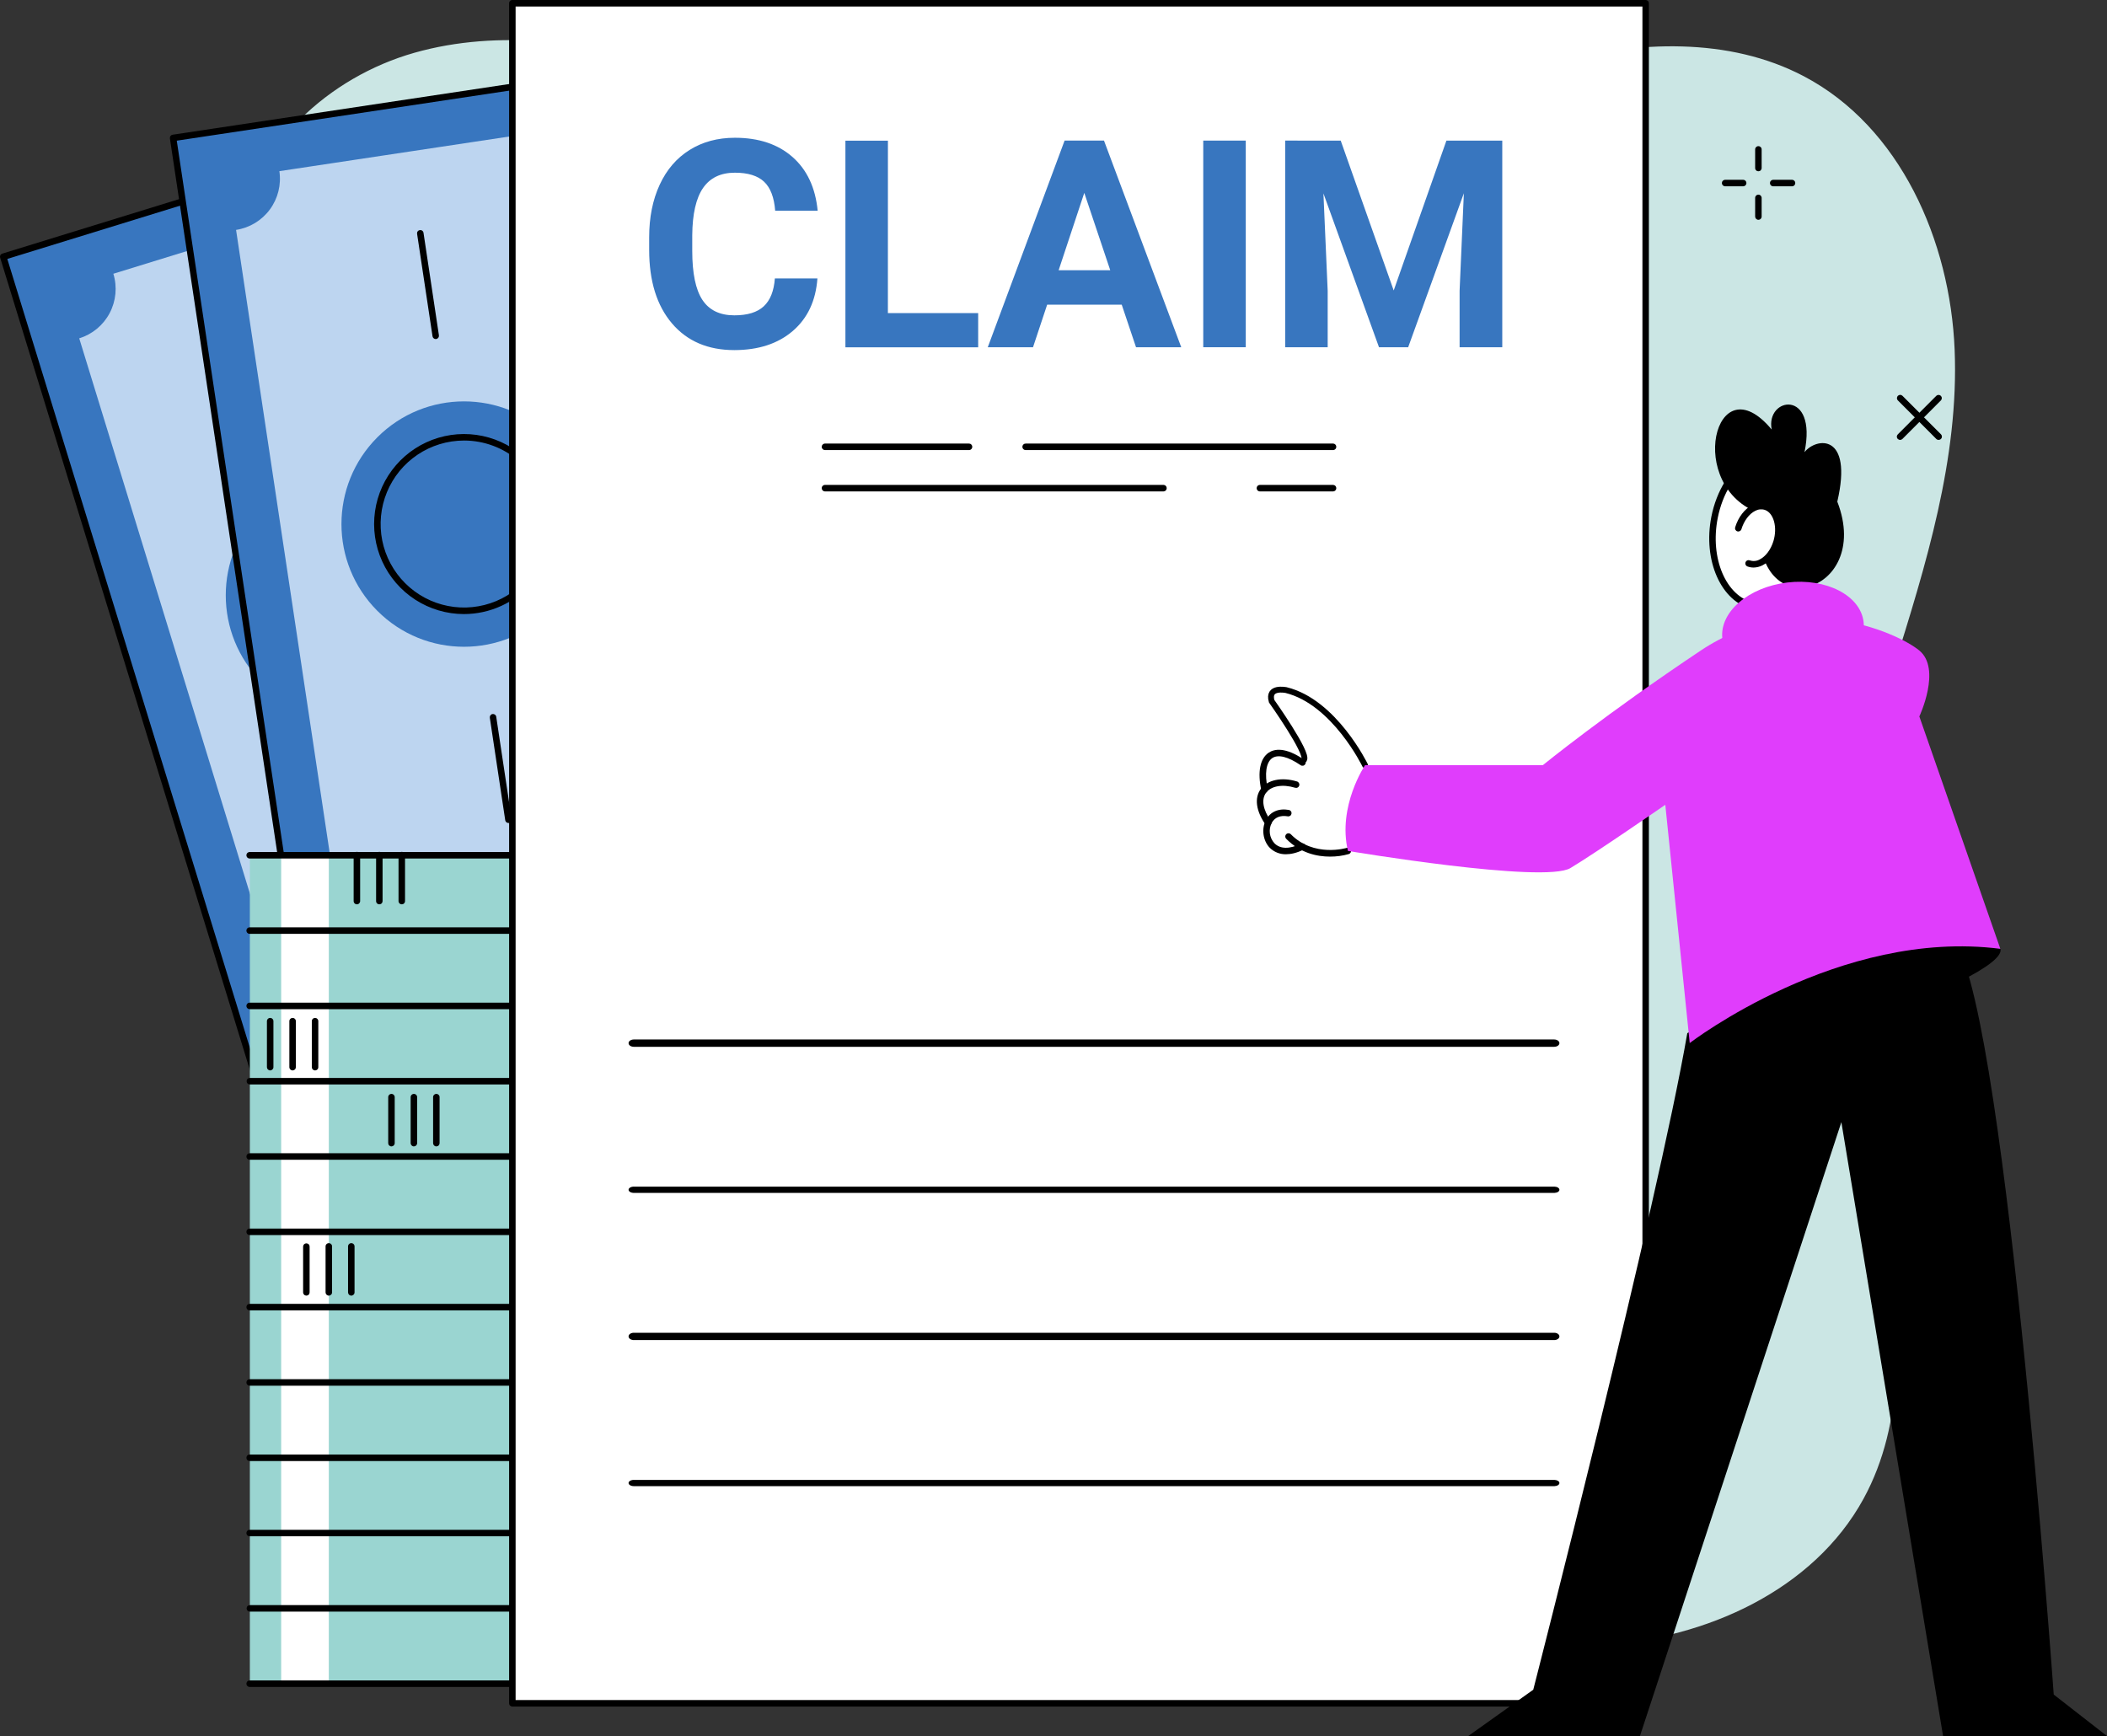<svg width="108" height="89" viewBox="0 0 108 89" fill="none" xmlns="http://www.w3.org/2000/svg">
<rect x="0" y="0" width="108" height="89" fill="#333333" stroke="none"/>
<g clip-path="url(#clip0_2055_964)">
<path d="M14.072 21.841C14.713 23.69 15.389 25.505 15.846 27.244C16.41 29.396 17.281 31.235 17.609 33.461C18.412 38.879 18.555 44.375 18.036 49.828C17.515 55.285 16.331 60.719 16.701 66.186C17.07 71.653 19.337 77.383 24.061 80.15C27.961 82.434 32.816 82.317 37.258 81.483C41.7 80.65 46.046 79.17 50.562 78.946C55.911 78.682 61.17 80.194 66.317 81.678C71.463 83.162 76.736 84.646 82.079 84.325C87.422 84.003 92.953 81.529 95.522 76.827C97.656 72.921 97.451 68.153 96.581 63.785C95.712 59.418 94.235 55.144 93.998 50.697C93.702 45.115 95.374 39.638 97.044 34.304C98.714 28.971 100.419 23.509 100.19 17.924C99.961 12.34 97.404 6.507 92.46 3.908C88.609 1.884 83.942 2.104 79.728 3.18C75.513 4.256 71.535 6.119 67.346 7.287C60.917 9.069 54.141 9.184 47.655 7.62C43.238 6.55 39.043 4.715 34.68 3.441C30.316 2.167 25.619 1.465 21.245 2.704C16.872 3.943 12.927 7.497 12.337 12.01C11.915 15.242 12.944 18.594 14.072 21.841Z" fill="#CBE6E4"/>
<path d="M22.732 6.207L0.168 13.162L12.976 54.824L35.539 47.869L22.732 6.207Z" fill="#3876BF"/>
<path d="M12.976 54.991C12.94 54.991 12.905 54.98 12.877 54.959C12.848 54.938 12.826 54.907 12.816 54.873L0.008 13.212C0.001 13.191 -0.001 13.168 0.001 13.146C0.002 13.124 0.009 13.103 0.019 13.083C0.029 13.064 0.043 13.046 0.06 13.032C0.077 13.018 0.097 13.008 0.118 13.001L22.681 6.046C22.702 6.04 22.724 6.038 22.746 6.04C22.768 6.042 22.789 6.048 22.808 6.059C22.827 6.069 22.845 6.083 22.858 6.099C22.872 6.116 22.883 6.136 22.889 6.157L35.699 47.82C35.712 47.862 35.707 47.908 35.687 47.947C35.666 47.986 35.631 48.015 35.589 48.028L13.025 54.983C13.009 54.989 12.993 54.991 12.976 54.991ZM0.375 13.273L13.086 54.616L35.332 47.759L22.62 6.415L0.375 13.273Z" fill="black"/>
<path d="M29.898 46.998L17.151 50.927C17.049 50.595 16.883 50.286 16.661 50.018C16.44 49.75 16.168 49.528 15.861 49.365C15.554 49.203 15.218 49.102 14.872 49.07C14.526 49.037 14.177 49.073 13.845 49.176L4.061 17.344C4.731 17.137 5.292 16.672 5.62 16.051C5.948 15.43 6.017 14.704 5.81 14.033L18.556 10.104C18.763 10.775 19.227 11.337 19.847 11.665C20.467 11.994 21.192 12.062 21.863 11.856L31.649 43.689C30.979 43.895 30.418 44.359 30.089 44.98C29.761 45.601 29.692 46.327 29.898 46.998Z" fill="#BDD5F0"/>
<path d="M22.295 34.963C24.748 32.507 24.748 28.524 22.295 26.068C19.842 23.612 15.865 23.612 13.412 26.068C10.959 28.524 10.959 32.507 13.412 34.963C15.865 37.419 19.842 37.419 22.295 34.963Z" fill="#3876BF"/>
<path d="M17.847 35.13C16.994 35.129 16.159 34.891 15.433 34.443C14.707 33.995 14.12 33.353 13.736 32.591C13.353 31.828 13.188 30.974 13.261 30.123C13.333 29.272 13.64 28.458 14.147 27.772C14.654 27.085 15.341 26.553 16.132 26.234C16.924 25.915 17.787 25.823 18.628 25.966C19.469 26.11 20.253 26.484 20.894 27.047C21.535 27.611 22.007 28.341 22.258 29.157C22.469 29.848 22.515 30.578 22.394 31.29C22.272 32.002 21.985 32.676 21.556 33.257C21.127 33.837 20.568 34.309 19.924 34.635C19.28 34.96 18.569 35.13 17.847 35.13ZM17.858 26.232C17.43 26.232 17.004 26.297 16.595 26.423C15.787 26.672 15.071 27.155 14.538 27.812C14.004 28.469 13.677 29.269 13.597 30.112C13.518 30.954 13.69 31.802 14.091 32.547C14.493 33.292 15.106 33.901 15.853 34.297C16.601 34.693 17.448 34.858 18.289 34.771C19.13 34.685 19.927 34.351 20.578 33.811C21.229 33.272 21.706 32.551 21.948 31.74C22.19 30.929 22.187 30.064 21.938 29.255C21.669 28.381 21.128 27.616 20.394 27.072C19.66 26.529 18.771 26.234 17.858 26.232Z" fill="black"/>
<path d="M14.985 21.356C14.949 21.356 14.914 21.345 14.885 21.323C14.857 21.302 14.835 21.272 14.825 21.238L13.265 16.158C13.259 16.137 13.257 16.115 13.259 16.093C13.261 16.071 13.267 16.05 13.277 16.03C13.288 16.011 13.302 15.994 13.319 15.98C13.336 15.966 13.355 15.955 13.377 15.949C13.398 15.942 13.42 15.94 13.442 15.942C13.463 15.944 13.485 15.951 13.504 15.961C13.524 15.972 13.541 15.986 13.555 16.003C13.569 16.02 13.579 16.039 13.586 16.06L15.147 21.138C15.153 21.159 15.156 21.181 15.154 21.203C15.152 21.225 15.146 21.246 15.135 21.265C15.125 21.285 15.111 21.302 15.094 21.316C15.077 21.33 15.058 21.34 15.037 21.347C15.02 21.352 15.003 21.355 14.985 21.356Z" fill="black"/>
<path d="M22.358 45.333C22.323 45.333 22.288 45.322 22.259 45.3C22.23 45.279 22.209 45.249 22.198 45.215L20.636 40.137C20.623 40.094 20.628 40.048 20.648 40.009C20.669 39.97 20.705 39.94 20.747 39.927C20.79 39.914 20.836 39.919 20.875 39.94C20.914 39.96 20.944 39.996 20.957 40.039L22.518 45.117C22.525 45.138 22.527 45.16 22.525 45.182C22.523 45.203 22.517 45.224 22.506 45.244C22.496 45.263 22.482 45.28 22.465 45.294C22.448 45.308 22.429 45.319 22.408 45.325C22.392 45.33 22.375 45.333 22.358 45.333Z" fill="black"/>
<path d="M32.218 3.55L8.873 7.068L15.353 50.174L38.698 46.656L32.218 3.55Z" fill="#3876BF"/>
<path d="M15.349 50.345C15.309 50.345 15.271 50.331 15.24 50.304C15.21 50.278 15.191 50.242 15.185 50.203L8.709 7.096C8.706 7.074 8.707 7.052 8.712 7.031C8.717 7.01 8.726 6.99 8.739 6.972C8.752 6.955 8.769 6.94 8.787 6.928C8.806 6.917 8.827 6.909 8.848 6.906L32.192 3.389C32.236 3.382 32.28 3.393 32.316 3.419C32.351 3.446 32.375 3.485 32.381 3.529L38.859 46.635C38.866 46.678 38.855 46.723 38.828 46.758C38.803 46.794 38.764 46.817 38.721 46.824L15.374 50.342C15.366 50.343 15.357 50.344 15.349 50.345ZM9.061 7.211L15.489 49.988L38.505 46.52L32.077 3.746L9.061 7.211Z" fill="black"/>
<path d="M33.246 44.958L20.058 46.945C19.954 46.25 19.578 45.626 19.014 45.208C18.449 44.791 17.743 44.615 17.049 44.72L12.1 11.785C12.792 11.68 13.415 11.303 13.832 10.739C14.248 10.175 14.424 9.468 14.32 8.774L27.508 6.787C27.56 7.131 27.678 7.461 27.858 7.759C28.037 8.057 28.273 8.317 28.552 8.523C28.832 8.73 29.149 8.879 29.486 8.963C29.823 9.047 30.174 9.063 30.517 9.012L35.468 41.944C35.125 41.996 34.795 42.115 34.497 42.295C34.2 42.474 33.94 42.711 33.734 42.99C33.528 43.27 33.378 43.588 33.295 43.925C33.211 44.263 33.195 44.614 33.246 44.958Z" fill="#BDD5F0"/>
<path d="M28.225 31.313C30.678 28.856 30.678 24.874 28.225 22.418C25.772 19.962 21.795 19.962 19.342 22.418C16.889 24.874 16.889 28.856 19.342 31.313C21.795 33.769 25.772 33.769 28.225 31.313Z" fill="#3876BF"/>
<path d="M23.775 31.479C22.893 31.477 22.03 31.222 21.289 30.744C20.548 30.266 19.959 29.585 19.593 28.782C19.226 27.979 19.098 27.087 19.222 26.213C19.346 25.339 19.718 24.519 20.294 23.851C20.87 23.182 21.626 22.693 22.471 22.441C23.316 22.19 24.216 22.186 25.063 22.431C25.91 22.676 26.669 23.159 27.25 23.823C27.831 24.487 28.21 25.304 28.341 26.177C28.439 26.835 28.394 27.505 28.209 28.144C28.025 28.782 27.705 29.373 27.271 29.876C26.838 30.379 26.301 30.783 25.698 31.059C25.095 31.336 24.439 31.479 23.775 31.479ZM23.794 22.583C23.578 22.583 23.362 22.599 23.149 22.631C22.313 22.757 21.533 23.128 20.907 23.698C20.282 24.268 19.84 25.011 19.636 25.832C19.432 26.654 19.476 27.517 19.762 28.314C20.049 29.11 20.565 29.804 21.245 30.307C21.925 30.81 22.738 31.099 23.583 31.139C24.427 31.179 25.265 30.967 25.989 30.531C26.713 30.094 27.292 29.452 27.652 28.686C28.012 27.92 28.137 27.064 28.011 26.227C27.859 25.215 27.35 24.291 26.576 23.622C25.802 22.954 24.815 22.585 23.793 22.583H23.794Z" fill="black"/>
<path d="M22.334 17.381C22.294 17.381 22.256 17.367 22.226 17.34C22.196 17.314 22.176 17.278 22.17 17.239L21.379 11.985C21.376 11.963 21.377 11.941 21.382 11.919C21.387 11.898 21.396 11.878 21.409 11.861C21.422 11.843 21.439 11.828 21.457 11.817C21.476 11.806 21.497 11.798 21.518 11.795C21.54 11.792 21.562 11.793 21.583 11.798C21.605 11.803 21.625 11.812 21.642 11.825C21.66 11.838 21.675 11.855 21.686 11.874C21.697 11.892 21.705 11.913 21.708 11.935L22.498 17.189C22.504 17.233 22.493 17.277 22.467 17.313C22.441 17.348 22.401 17.372 22.358 17.378C22.35 17.38 22.342 17.381 22.334 17.381Z" fill="black"/>
<path d="M26.061 42.189C26.021 42.189 25.983 42.175 25.953 42.149C25.923 42.123 25.903 42.087 25.897 42.047L25.107 36.793C25.101 36.749 25.112 36.705 25.138 36.669C25.164 36.634 25.203 36.61 25.247 36.603C25.291 36.597 25.335 36.608 25.371 36.634C25.406 36.66 25.43 36.7 25.436 36.743L26.226 41.998C26.233 42.041 26.221 42.086 26.195 42.121C26.169 42.157 26.13 42.181 26.086 42.188C26.078 42.189 26.07 42.189 26.061 42.189Z" fill="black"/>
<path d="M31.087 43.844H12.807V86.311H31.087V43.844Z" fill="#9AD5D1"/>
<path d="M16.854 43.844H14.412V86.311H16.854V43.844Z" fill="white"/>
<path d="M31.087 44.009H12.807C12.784 44.011 12.762 44.007 12.74 43.999C12.719 43.992 12.7 43.98 12.683 43.964C12.667 43.948 12.653 43.93 12.645 43.909C12.636 43.888 12.631 43.865 12.631 43.843C12.631 43.82 12.636 43.797 12.645 43.777C12.653 43.756 12.667 43.737 12.683 43.721C12.7 43.706 12.719 43.694 12.74 43.686C12.762 43.678 12.784 43.675 12.807 43.676H31.087C31.109 43.675 31.132 43.678 31.153 43.686C31.175 43.694 31.194 43.706 31.211 43.721C31.227 43.737 31.24 43.756 31.249 43.777C31.258 43.797 31.263 43.82 31.263 43.843C31.263 43.865 31.258 43.888 31.249 43.909C31.24 43.93 31.227 43.948 31.211 43.964C31.194 43.98 31.175 43.992 31.153 43.999C31.132 44.007 31.109 44.011 31.087 44.009Z" fill="black"/>
<path d="M31.087 47.871H12.807C12.784 47.872 12.762 47.869 12.74 47.861C12.719 47.853 12.7 47.841 12.683 47.825C12.667 47.81 12.653 47.791 12.645 47.77C12.636 47.749 12.631 47.727 12.631 47.704C12.631 47.681 12.636 47.659 12.645 47.638C12.653 47.617 12.667 47.598 12.683 47.583C12.7 47.567 12.719 47.555 12.74 47.547C12.762 47.539 12.784 47.536 12.807 47.537H31.087C31.109 47.536 31.132 47.539 31.153 47.547C31.175 47.555 31.194 47.567 31.211 47.583C31.227 47.598 31.24 47.617 31.249 47.638C31.258 47.659 31.263 47.681 31.263 47.704C31.263 47.727 31.258 47.749 31.249 47.77C31.24 47.791 31.227 47.81 31.211 47.825C31.194 47.841 31.175 47.853 31.153 47.861C31.132 47.869 31.109 47.872 31.087 47.871Z" fill="black"/>
<path d="M31.087 51.732H12.807C12.784 51.733 12.762 51.73 12.74 51.722C12.719 51.714 12.7 51.702 12.683 51.687C12.667 51.671 12.653 51.652 12.645 51.631C12.636 51.611 12.631 51.588 12.631 51.565C12.631 51.543 12.636 51.52 12.645 51.499C12.653 51.478 12.667 51.46 12.683 51.444C12.7 51.428 12.719 51.416 12.74 51.409C12.762 51.401 12.784 51.397 12.807 51.399H31.087C31.109 51.397 31.132 51.401 31.153 51.409C31.175 51.416 31.194 51.428 31.211 51.444C31.227 51.46 31.24 51.478 31.249 51.499C31.258 51.52 31.263 51.543 31.263 51.565C31.263 51.588 31.258 51.611 31.249 51.631C31.24 51.652 31.227 51.671 31.211 51.687C31.194 51.702 31.175 51.714 31.153 51.722C31.132 51.73 31.109 51.733 31.087 51.732Z" fill="black"/>
<path d="M31.087 55.592H12.807C12.763 55.592 12.721 55.574 12.69 55.543C12.658 55.511 12.641 55.469 12.641 55.425C12.641 55.38 12.658 55.338 12.69 55.307C12.721 55.275 12.763 55.258 12.807 55.258H31.087C31.131 55.258 31.174 55.275 31.205 55.307C31.236 55.338 31.254 55.38 31.254 55.425C31.254 55.469 31.236 55.511 31.205 55.543C31.174 55.574 31.131 55.592 31.087 55.592Z" fill="black"/>
<path d="M31.087 59.453H12.807C12.784 59.454 12.762 59.451 12.74 59.443C12.719 59.435 12.7 59.423 12.683 59.407C12.667 59.392 12.653 59.373 12.645 59.352C12.636 59.331 12.631 59.309 12.631 59.286C12.631 59.263 12.636 59.241 12.645 59.22C12.653 59.199 12.667 59.18 12.683 59.165C12.7 59.149 12.719 59.137 12.74 59.129C12.762 59.121 12.784 59.118 12.807 59.119H31.087C31.109 59.118 31.132 59.121 31.153 59.129C31.175 59.137 31.194 59.149 31.211 59.165C31.227 59.18 31.24 59.199 31.249 59.22C31.258 59.241 31.263 59.263 31.263 59.286C31.263 59.309 31.258 59.331 31.249 59.352C31.24 59.373 31.227 59.392 31.211 59.407C31.194 59.423 31.175 59.435 31.153 59.443C31.132 59.451 31.109 59.454 31.087 59.453Z" fill="black"/>
<path d="M31.087 63.314H12.807C12.784 63.315 12.762 63.312 12.74 63.304C12.719 63.296 12.7 63.284 12.683 63.269C12.667 63.253 12.653 63.234 12.645 63.213C12.636 63.193 12.631 63.17 12.631 63.147C12.631 63.125 12.636 63.102 12.645 63.081C12.653 63.06 12.667 63.042 12.683 63.026C12.7 63.011 12.719 62.998 12.74 62.991C12.762 62.983 12.784 62.98 12.807 62.981H31.087C31.109 62.98 31.132 62.983 31.153 62.991C31.175 62.998 31.194 63.011 31.211 63.026C31.227 63.042 31.24 63.06 31.249 63.081C31.258 63.102 31.263 63.125 31.263 63.147C31.263 63.17 31.258 63.193 31.249 63.213C31.24 63.234 31.227 63.253 31.211 63.269C31.194 63.284 31.175 63.296 31.153 63.304C31.132 63.312 31.109 63.315 31.087 63.314Z" fill="black"/>
<path d="M31.087 67.173H12.807C12.784 67.175 12.762 67.171 12.74 67.164C12.719 67.156 12.7 67.144 12.683 67.128C12.667 67.112 12.653 67.094 12.645 67.073C12.636 67.052 12.631 67.029 12.631 67.007C12.631 66.984 12.636 66.962 12.645 66.941C12.653 66.92 12.667 66.901 12.683 66.885C12.7 66.87 12.719 66.858 12.74 66.85C12.762 66.842 12.784 66.839 12.807 66.84H31.087C31.109 66.839 31.132 66.842 31.153 66.85C31.175 66.858 31.194 66.87 31.211 66.885C31.227 66.901 31.24 66.92 31.249 66.941C31.258 66.962 31.263 66.984 31.263 67.007C31.263 67.029 31.258 67.052 31.249 67.073C31.24 67.094 31.227 67.112 31.211 67.128C31.194 67.144 31.175 67.156 31.153 67.164C31.132 67.171 31.109 67.175 31.087 67.173Z" fill="black"/>
<path d="M31.087 71.035H12.807C12.784 71.036 12.762 71.033 12.74 71.025C12.719 71.017 12.7 71.005 12.683 70.989C12.667 70.974 12.653 70.955 12.645 70.934C12.636 70.913 12.631 70.891 12.631 70.868C12.631 70.845 12.636 70.823 12.645 70.802C12.653 70.781 12.667 70.762 12.683 70.747C12.7 70.731 12.719 70.719 12.74 70.711C12.762 70.704 12.784 70.7 12.807 70.701H31.087C31.109 70.7 31.132 70.704 31.153 70.711C31.175 70.719 31.194 70.731 31.211 70.747C31.227 70.762 31.24 70.781 31.249 70.802C31.258 70.823 31.263 70.845 31.263 70.868C31.263 70.891 31.258 70.913 31.249 70.934C31.24 70.955 31.227 70.974 31.211 70.989C31.194 71.005 31.175 71.017 31.153 71.025C31.132 71.033 31.109 71.036 31.087 71.035Z" fill="black"/>
<path d="M31.087 74.896H12.807C12.784 74.897 12.762 74.894 12.74 74.886C12.719 74.878 12.7 74.866 12.683 74.851C12.667 74.835 12.653 74.816 12.645 74.796C12.636 74.775 12.631 74.752 12.631 74.729C12.631 74.707 12.636 74.684 12.645 74.663C12.653 74.642 12.667 74.624 12.683 74.608C12.7 74.593 12.719 74.58 12.74 74.573C12.762 74.565 12.784 74.561 12.807 74.563H31.087C31.109 74.561 31.132 74.565 31.153 74.573C31.175 74.58 31.194 74.593 31.211 74.608C31.227 74.624 31.24 74.642 31.249 74.663C31.258 74.684 31.263 74.707 31.263 74.729C31.263 74.752 31.258 74.775 31.249 74.796C31.24 74.816 31.227 74.835 31.211 74.851C31.194 74.866 31.175 74.878 31.153 74.886C31.132 74.894 31.109 74.897 31.087 74.896Z" fill="black"/>
<path d="M31.087 78.755H12.807C12.784 78.757 12.762 78.753 12.74 78.746C12.719 78.738 12.7 78.726 12.683 78.71C12.667 78.695 12.653 78.676 12.645 78.655C12.636 78.634 12.631 78.612 12.631 78.589C12.631 78.566 12.636 78.544 12.645 78.523C12.653 78.502 12.667 78.483 12.683 78.468C12.7 78.452 12.719 78.44 12.74 78.432C12.762 78.424 12.784 78.421 12.807 78.422H31.087C31.109 78.421 31.132 78.424 31.153 78.432C31.175 78.44 31.194 78.452 31.211 78.468C31.227 78.483 31.24 78.502 31.249 78.523C31.258 78.544 31.263 78.566 31.263 78.589C31.263 78.612 31.258 78.634 31.249 78.655C31.24 78.676 31.227 78.695 31.211 78.71C31.194 78.726 31.175 78.738 31.153 78.746C31.132 78.753 31.109 78.757 31.087 78.755Z" fill="black"/>
<path d="M31.087 82.617H12.807C12.763 82.617 12.721 82.6 12.69 82.568C12.658 82.537 12.641 82.494 12.641 82.45C12.641 82.406 12.658 82.363 12.69 82.332C12.721 82.301 12.763 82.283 12.807 82.283H31.087C31.131 82.283 31.174 82.301 31.205 82.332C31.236 82.363 31.254 82.406 31.254 82.45C31.254 82.494 31.236 82.537 31.205 82.568C31.174 82.6 31.131 82.617 31.087 82.617Z" fill="black"/>
<path d="M31.087 86.478H12.807C12.784 86.479 12.762 86.476 12.74 86.468C12.719 86.46 12.7 86.448 12.683 86.433C12.667 86.417 12.653 86.398 12.645 86.377C12.636 86.357 12.631 86.334 12.631 86.311C12.631 86.289 12.636 86.266 12.645 86.245C12.653 86.225 12.667 86.206 12.683 86.19C12.7 86.174 12.719 86.162 12.74 86.155C12.762 86.147 12.784 86.144 12.807 86.145H31.087C31.109 86.144 31.132 86.147 31.153 86.155C31.175 86.162 31.194 86.174 31.211 86.19C31.227 86.206 31.24 86.225 31.249 86.245C31.258 86.266 31.263 86.289 31.263 86.311C31.263 86.334 31.258 86.357 31.249 86.377C31.24 86.398 31.227 86.417 31.211 86.433C31.194 86.448 31.175 86.46 31.153 86.468C31.132 86.476 31.109 86.479 31.087 86.478Z" fill="black"/>
<path d="M20.065 58.767C20.021 58.767 19.979 58.749 19.948 58.718C19.916 58.686 19.899 58.644 19.899 58.6V56.252C19.897 56.23 19.901 56.207 19.909 56.186C19.916 56.164 19.928 56.145 19.944 56.129C19.96 56.112 19.978 56.099 19.999 56.09C20.02 56.081 20.043 56.076 20.065 56.076C20.088 56.076 20.11 56.081 20.131 56.09C20.152 56.099 20.171 56.112 20.186 56.129C20.202 56.145 20.214 56.164 20.222 56.186C20.23 56.207 20.233 56.23 20.232 56.252V58.6C20.232 58.644 20.214 58.686 20.183 58.718C20.152 58.749 20.11 58.766 20.065 58.767Z" fill="black"/>
<path d="M21.216 58.767C21.172 58.767 21.129 58.749 21.098 58.718C21.067 58.686 21.049 58.644 21.049 58.6V56.252C21.048 56.23 21.051 56.207 21.059 56.186C21.067 56.164 21.079 56.145 21.094 56.129C21.11 56.112 21.129 56.099 21.15 56.09C21.17 56.081 21.193 56.076 21.215 56.076C21.238 56.076 21.261 56.081 21.282 56.09C21.302 56.099 21.321 56.112 21.337 56.129C21.352 56.145 21.364 56.164 21.372 56.186C21.38 56.207 21.383 56.23 21.382 56.252V58.6C21.382 58.644 21.364 58.686 21.333 58.718C21.302 58.749 21.26 58.766 21.216 58.767Z" fill="black"/>
<path d="M22.366 58.767C22.322 58.767 22.28 58.749 22.248 58.718C22.217 58.686 22.2 58.644 22.2 58.6V56.252C22.198 56.23 22.202 56.207 22.209 56.186C22.217 56.164 22.229 56.145 22.245 56.129C22.26 56.112 22.279 56.099 22.3 56.09C22.321 56.081 22.343 56.076 22.366 56.076C22.389 56.076 22.411 56.081 22.432 56.09C22.453 56.099 22.471 56.112 22.487 56.129C22.503 56.145 22.515 56.164 22.523 56.186C22.53 56.207 22.534 56.23 22.532 56.252V58.6C22.532 58.644 22.515 58.686 22.484 58.718C22.453 58.749 22.41 58.766 22.366 58.767Z" fill="black"/>
<path d="M18.293 46.358C18.271 46.358 18.25 46.354 18.23 46.346C18.209 46.337 18.191 46.325 18.176 46.309C18.16 46.294 18.148 46.276 18.14 46.255C18.131 46.235 18.127 46.213 18.127 46.191V43.844C18.126 43.822 18.129 43.799 18.137 43.778C18.145 43.756 18.157 43.737 18.172 43.72C18.188 43.704 18.207 43.691 18.228 43.682C18.248 43.673 18.271 43.668 18.294 43.668C18.316 43.668 18.339 43.673 18.36 43.682C18.381 43.691 18.399 43.704 18.415 43.72C18.43 43.737 18.442 43.756 18.45 43.778C18.458 43.799 18.461 43.822 18.46 43.844V46.191C18.46 46.236 18.442 46.278 18.411 46.309C18.38 46.341 18.338 46.358 18.293 46.358Z" fill="black"/>
<path d="M19.444 46.358C19.422 46.358 19.4 46.354 19.38 46.346C19.36 46.337 19.341 46.325 19.326 46.309C19.311 46.294 19.298 46.276 19.29 46.255C19.282 46.235 19.277 46.213 19.278 46.191V43.844C19.276 43.822 19.28 43.799 19.288 43.778C19.295 43.756 19.307 43.737 19.323 43.72C19.338 43.704 19.357 43.691 19.378 43.682C19.399 43.673 19.421 43.668 19.444 43.668C19.467 43.668 19.489 43.673 19.51 43.682C19.531 43.691 19.55 43.704 19.565 43.72C19.581 43.737 19.593 43.756 19.601 43.778C19.608 43.799 19.612 43.822 19.61 43.844V46.191C19.61 46.236 19.593 46.278 19.562 46.309C19.53 46.341 19.488 46.358 19.444 46.358Z" fill="black"/>
<path d="M20.594 46.358C20.572 46.358 20.551 46.354 20.53 46.346C20.51 46.337 20.492 46.325 20.477 46.309C20.461 46.294 20.449 46.276 20.441 46.255C20.432 46.235 20.428 46.213 20.428 46.191V43.844C20.427 43.822 20.43 43.799 20.438 43.778C20.446 43.756 20.458 43.737 20.473 43.72C20.489 43.704 20.508 43.691 20.529 43.682C20.549 43.673 20.572 43.668 20.594 43.668C20.617 43.668 20.64 43.673 20.66 43.682C20.681 43.691 20.7 43.704 20.716 43.72C20.731 43.737 20.743 43.756 20.751 43.778C20.759 43.799 20.762 43.822 20.761 43.844V46.191C20.761 46.213 20.757 46.235 20.748 46.255C20.74 46.276 20.727 46.294 20.712 46.309C20.697 46.325 20.678 46.337 20.658 46.346C20.638 46.354 20.616 46.358 20.594 46.358Z" fill="black"/>
<path d="M13.849 54.872C13.804 54.872 13.762 54.854 13.731 54.823C13.7 54.792 13.682 54.749 13.682 54.705V52.358C13.681 52.335 13.684 52.313 13.692 52.291C13.7 52.27 13.712 52.25 13.727 52.234C13.743 52.217 13.761 52.204 13.782 52.195C13.803 52.186 13.826 52.182 13.848 52.182C13.871 52.182 13.893 52.186 13.914 52.195C13.935 52.204 13.954 52.217 13.97 52.234C13.985 52.25 13.997 52.27 14.005 52.291C14.013 52.313 14.016 52.335 14.015 52.358V54.705C14.015 54.749 13.997 54.792 13.966 54.823C13.935 54.854 13.893 54.872 13.849 54.872Z" fill="black"/>
<path d="M14.999 54.872C14.955 54.872 14.912 54.854 14.881 54.823C14.85 54.792 14.832 54.749 14.832 54.705V52.358C14.831 52.335 14.834 52.313 14.842 52.291C14.85 52.27 14.862 52.25 14.878 52.234C14.893 52.217 14.912 52.204 14.933 52.195C14.954 52.186 14.976 52.182 14.999 52.182C15.021 52.182 15.044 52.186 15.065 52.195C15.085 52.204 15.104 52.217 15.12 52.234C15.136 52.25 15.148 52.27 15.155 52.291C15.163 52.313 15.166 52.335 15.165 52.358V54.705C15.165 54.749 15.148 54.792 15.117 54.823C15.085 54.854 15.043 54.872 14.999 54.872Z" fill="black"/>
<path d="M16.149 54.872C16.105 54.872 16.063 54.854 16.032 54.823C16 54.792 15.983 54.749 15.983 54.705V52.358C15.981 52.335 15.985 52.313 15.992 52.291C16 52.27 16.012 52.25 16.028 52.234C16.044 52.217 16.062 52.204 16.083 52.195C16.104 52.186 16.126 52.182 16.149 52.182C16.172 52.182 16.194 52.186 16.215 52.195C16.236 52.204 16.255 52.217 16.27 52.234C16.286 52.25 16.298 52.27 16.306 52.291C16.314 52.313 16.317 52.335 16.316 52.358V54.705C16.316 54.749 16.298 54.792 16.267 54.823C16.236 54.854 16.194 54.872 16.149 54.872Z" fill="black"/>
<path d="M15.704 66.417C15.66 66.417 15.617 66.4 15.586 66.368C15.555 66.337 15.537 66.295 15.537 66.25V63.903C15.537 63.859 15.555 63.816 15.586 63.785C15.617 63.754 15.66 63.736 15.704 63.736C15.748 63.736 15.79 63.754 15.822 63.785C15.853 63.816 15.87 63.859 15.87 63.903V66.25C15.87 66.295 15.853 66.337 15.822 66.368C15.79 66.4 15.748 66.417 15.704 66.417Z" fill="black"/>
<path d="M16.855 66.417C16.81 66.417 16.768 66.399 16.737 66.368C16.705 66.337 16.688 66.294 16.688 66.25V63.903C16.686 63.88 16.69 63.858 16.698 63.836C16.705 63.815 16.718 63.795 16.733 63.779C16.749 63.762 16.767 63.749 16.788 63.74C16.809 63.731 16.831 63.727 16.854 63.727C16.877 63.727 16.899 63.731 16.92 63.74C16.941 63.749 16.96 63.762 16.975 63.779C16.991 63.795 17.003 63.815 17.011 63.836C17.019 63.858 17.022 63.88 17.021 63.903V66.25C17.021 66.294 17.003 66.337 16.972 66.368C16.941 66.399 16.899 66.417 16.855 66.417Z" fill="black"/>
<path d="M18.007 66.417C17.963 66.417 17.92 66.399 17.889 66.368C17.858 66.337 17.84 66.294 17.84 66.25V63.903C17.839 63.88 17.842 63.858 17.85 63.836C17.858 63.815 17.87 63.795 17.885 63.779C17.901 63.762 17.92 63.749 17.941 63.74C17.961 63.731 17.984 63.727 18.006 63.727C18.029 63.727 18.052 63.731 18.073 63.74C18.093 63.749 18.112 63.762 18.128 63.779C18.143 63.795 18.155 63.815 18.163 63.836C18.171 63.858 18.174 63.88 18.173 63.903V66.25C18.173 66.294 18.155 66.337 18.124 66.368C18.093 66.399 18.051 66.417 18.007 66.417Z" fill="black"/>
<path d="M84.352 0.166H26.262V87.315H84.352V0.166Z" fill="white"/>
<path d="M84.352 87.482H26.262C26.218 87.482 26.175 87.464 26.144 87.433C26.113 87.402 26.096 87.359 26.096 87.315V0.167C26.096 0.145 26.1 0.123 26.108 0.103C26.116 0.083 26.129 0.064 26.144 0.049C26.16 0.033 26.178 0.021 26.198 0.013C26.218 0.004 26.24 -1.13186e-07 26.262 0L84.352 0C84.396 0 84.438 0.018 84.47 0.049C84.501 0.08 84.518 0.123 84.518 0.167V87.313C84.519 87.335 84.515 87.357 84.506 87.378C84.498 87.398 84.486 87.417 84.47 87.433C84.455 87.448 84.436 87.461 84.416 87.469C84.396 87.478 84.374 87.482 84.352 87.482ZM26.429 87.149H84.187V0.333H26.429V87.149Z" fill="black"/>
<path d="M41.899 14.273C41.817 15.414 41.397 16.311 40.639 16.964C39.881 17.617 38.882 17.945 37.642 17.947C36.286 17.947 35.219 17.49 34.442 16.576C33.664 15.661 33.276 14.406 33.275 12.811V12.163C33.275 11.145 33.455 10.247 33.813 9.472C34.171 8.696 34.684 8.101 35.35 7.686C36.015 7.27 36.789 7.062 37.669 7.062C38.89 7.062 39.873 7.39 40.619 8.045C41.365 8.7 41.796 9.619 41.912 10.802H39.734C39.681 10.118 39.491 9.622 39.164 9.314C38.837 9.007 38.339 8.853 37.669 8.853C36.943 8.853 36.399 9.114 36.038 9.635C35.678 10.157 35.492 10.966 35.483 12.062V12.861C35.483 14.006 35.656 14.843 36.002 15.371C36.348 15.899 36.894 16.164 37.64 16.165C38.313 16.165 38.816 16.011 39.148 15.702C39.48 15.394 39.67 14.918 39.718 14.273H41.899Z" fill="#3876BF"/>
<path d="M45.511 16.051H50.139V17.804H43.334V7.211H45.513L45.511 16.051Z" fill="#3876BF"/>
<path d="M57.497 15.618H53.675L52.95 17.8H50.631L54.569 7.207H56.588L60.548 17.8H58.23L57.497 15.618ZM54.264 13.852H56.908L55.578 9.887L54.264 13.852Z" fill="#3876BF"/>
<path d="M63.855 17.8H61.676V7.207H63.855V17.8Z" fill="#3876BF"/>
<path d="M68.722 7.208L71.438 14.89L74.14 7.208H77.003V17.801H74.816V14.905L75.034 9.907L72.18 17.8H70.684L67.836 9.914L68.054 14.905V17.8H65.875V7.207L68.722 7.208Z" fill="#3876BF"/>
<path d="M68.339 23.072H52.582C52.56 23.073 52.537 23.07 52.516 23.062C52.494 23.054 52.475 23.042 52.459 23.026C52.442 23.011 52.429 22.992 52.42 22.971C52.411 22.95 52.406 22.928 52.406 22.905C52.406 22.883 52.411 22.86 52.42 22.839C52.429 22.818 52.442 22.799 52.459 22.784C52.475 22.768 52.494 22.756 52.516 22.748C52.537 22.741 52.56 22.737 52.582 22.738H68.339C68.382 22.741 68.422 22.76 68.451 22.791C68.48 22.822 68.496 22.863 68.496 22.905C68.496 22.948 68.48 22.989 68.451 23.02C68.422 23.051 68.382 23.069 68.339 23.072Z" fill="black"/>
<path d="M49.66 23.072H42.276C42.234 23.069 42.194 23.051 42.165 23.02C42.135 22.989 42.119 22.948 42.119 22.905C42.119 22.863 42.135 22.822 42.165 22.791C42.194 22.76 42.234 22.741 42.276 22.738H49.66C49.682 22.737 49.705 22.741 49.726 22.748C49.747 22.756 49.767 22.768 49.783 22.784C49.8 22.799 49.813 22.818 49.822 22.839C49.831 22.86 49.836 22.883 49.836 22.905C49.836 22.928 49.831 22.95 49.822 22.971C49.813 22.992 49.8 23.011 49.783 23.026C49.767 23.042 49.747 23.054 49.726 23.062C49.705 23.07 49.682 23.073 49.66 23.072Z" fill="black"/>
<path d="M68.339 25.191H64.59C64.567 25.192 64.545 25.189 64.524 25.181C64.502 25.173 64.483 25.161 64.466 25.146C64.45 25.13 64.437 25.111 64.428 25.09C64.419 25.07 64.414 25.047 64.414 25.024C64.414 25.002 64.419 24.979 64.428 24.958C64.437 24.937 64.45 24.919 64.466 24.903C64.483 24.887 64.502 24.875 64.524 24.868C64.545 24.86 64.567 24.856 64.59 24.858H68.339C68.381 24.86 68.421 24.879 68.451 24.91C68.48 24.941 68.496 24.982 68.496 25.024C68.496 25.067 68.48 25.108 68.451 25.139C68.421 25.17 68.381 25.189 68.339 25.191Z" fill="black"/>
<path d="M59.646 25.191H42.276C42.234 25.188 42.194 25.17 42.165 25.139C42.135 25.108 42.119 25.067 42.119 25.024C42.119 24.981 42.135 24.94 42.165 24.909C42.194 24.878 42.234 24.86 42.276 24.857H59.646C59.689 24.86 59.729 24.878 59.758 24.909C59.787 24.94 59.803 24.981 59.803 25.024C59.803 25.067 59.787 25.108 59.758 25.139C59.729 25.17 59.689 25.188 59.646 25.191Z" fill="black"/>
<path d="M79.664 53.662H32.487C32.416 53.662 32.348 53.642 32.297 53.607C32.247 53.572 32.219 53.524 32.219 53.474C32.219 53.425 32.247 53.377 32.297 53.342C32.348 53.307 32.416 53.287 32.487 53.287H79.664C79.735 53.287 79.803 53.307 79.854 53.342C79.904 53.377 79.932 53.425 79.932 53.474C79.932 53.524 79.904 53.572 79.854 53.607C79.803 53.642 79.735 53.662 79.664 53.662Z" fill="black"/>
<path d="M79.679 61.151H32.503C32.466 61.152 32.43 61.149 32.395 61.141C32.361 61.134 32.33 61.122 32.303 61.107C32.276 61.092 32.255 61.074 32.241 61.054C32.226 61.034 32.219 61.012 32.219 60.991C32.219 60.969 32.226 60.947 32.241 60.927C32.255 60.907 32.276 60.889 32.303 60.874C32.33 60.859 32.361 60.847 32.395 60.84C32.43 60.832 32.466 60.829 32.503 60.83H79.679C79.747 60.833 79.812 60.85 79.859 60.88C79.906 60.91 79.932 60.95 79.932 60.991C79.932 61.032 79.906 61.071 79.859 61.101C79.812 61.131 79.747 61.148 79.679 61.151Z" fill="black"/>
<path d="M79.679 68.695H32.503C32.466 68.696 32.43 68.692 32.395 68.683C32.361 68.675 32.33 68.661 32.303 68.644C32.276 68.626 32.255 68.605 32.241 68.582C32.226 68.558 32.219 68.533 32.219 68.508C32.219 68.482 32.226 68.457 32.241 68.433C32.255 68.41 32.276 68.389 32.303 68.371C32.33 68.354 32.361 68.34 32.395 68.332C32.43 68.323 32.466 68.319 32.503 68.321H79.679C79.747 68.323 79.812 68.344 79.859 68.379C79.906 68.414 79.932 68.46 79.932 68.508C79.932 68.555 79.906 68.601 79.859 68.636C79.812 68.671 79.747 68.692 79.679 68.695Z" fill="black"/>
<path d="M79.679 76.184H32.503C32.466 76.185 32.43 76.182 32.395 76.174C32.361 76.167 32.33 76.155 32.303 76.14C32.276 76.125 32.255 76.107 32.241 76.087C32.226 76.067 32.219 76.046 32.219 76.024C32.219 76.002 32.226 75.98 32.241 75.96C32.255 75.94 32.276 75.922 32.303 75.907C32.33 75.892 32.361 75.88 32.395 75.873C32.43 75.865 32.466 75.862 32.503 75.864H79.679C79.747 75.866 79.812 75.884 79.859 75.913C79.906 75.943 79.932 75.983 79.932 76.024C79.932 76.065 79.906 76.104 79.859 76.134C79.812 76.164 79.747 76.182 79.679 76.184Z" fill="black"/>
<path d="M99.369 22.551C99.325 22.551 99.283 22.534 99.252 22.503L97.278 20.523C97.248 20.492 97.232 20.45 97.232 20.406C97.233 20.363 97.251 20.322 97.281 20.291C97.312 20.26 97.353 20.243 97.396 20.242C97.44 20.241 97.481 20.258 97.513 20.287L99.49 22.264C99.513 22.288 99.529 22.317 99.535 22.35C99.542 22.382 99.538 22.415 99.526 22.446C99.513 22.476 99.492 22.502 99.464 22.521C99.437 22.539 99.405 22.549 99.372 22.549L99.369 22.551Z" fill="black"/>
<path d="M97.395 22.551C97.351 22.55 97.309 22.533 97.278 22.502C97.262 22.487 97.25 22.468 97.241 22.448C97.233 22.428 97.228 22.406 97.228 22.384C97.228 22.362 97.233 22.34 97.241 22.32C97.25 22.3 97.262 22.282 97.278 22.266L99.252 20.289C99.283 20.26 99.325 20.244 99.368 20.244C99.412 20.245 99.453 20.262 99.484 20.293C99.514 20.324 99.532 20.365 99.532 20.408C99.533 20.452 99.517 20.494 99.487 20.525L97.51 22.505C97.479 22.534 97.438 22.551 97.395 22.551Z" fill="black"/>
<path d="M90.131 8.78C90.109 8.78 90.088 8.776 90.068 8.768C90.047 8.759 90.029 8.747 90.014 8.731C89.998 8.716 89.986 8.697 89.978 8.677C89.969 8.657 89.965 8.635 89.965 8.613V7.669C89.964 7.646 89.967 7.623 89.975 7.602C89.983 7.58 89.995 7.561 90.01 7.544C90.026 7.528 90.045 7.515 90.066 7.506C90.086 7.497 90.109 7.492 90.132 7.492C90.154 7.492 90.177 7.497 90.198 7.506C90.218 7.515 90.237 7.528 90.253 7.544C90.268 7.561 90.28 7.58 90.288 7.602C90.296 7.623 90.299 7.646 90.298 7.669V8.614C90.298 8.658 90.28 8.7 90.249 8.732C90.218 8.763 90.175 8.78 90.131 8.78Z" fill="black"/>
<path d="M90.131 11.267C90.087 11.267 90.045 11.249 90.014 11.218C89.983 11.187 89.965 11.144 89.965 11.1V10.155C89.964 10.132 89.967 10.11 89.975 10.088C89.983 10.067 89.995 10.047 90.01 10.031C90.026 10.014 90.045 10.001 90.066 9.992C90.086 9.983 90.109 9.979 90.132 9.979C90.154 9.979 90.177 9.983 90.198 9.992C90.218 10.001 90.237 10.014 90.253 10.031C90.268 10.047 90.28 10.067 90.288 10.088C90.296 10.11 90.299 10.132 90.298 10.155V11.1C90.298 11.144 90.28 11.187 90.249 11.218C90.218 11.249 90.175 11.267 90.131 11.267Z" fill="black"/>
<path d="M91.844 9.55H90.901C90.878 9.552 90.855 9.548 90.834 9.541C90.813 9.533 90.793 9.521 90.777 9.505C90.76 9.489 90.747 9.471 90.738 9.45C90.729 9.429 90.725 9.406 90.725 9.384C90.725 9.361 90.729 9.339 90.738 9.318C90.747 9.297 90.76 9.278 90.777 9.262C90.793 9.247 90.813 9.235 90.834 9.227C90.855 9.219 90.878 9.216 90.901 9.217H91.844C91.867 9.216 91.89 9.219 91.911 9.227C91.932 9.235 91.952 9.247 91.968 9.262C91.985 9.278 91.998 9.297 92.007 9.318C92.016 9.339 92.02 9.361 92.02 9.384C92.02 9.406 92.016 9.429 92.007 9.45C91.998 9.471 91.985 9.489 91.968 9.505C91.952 9.521 91.932 9.533 91.911 9.541C91.89 9.548 91.867 9.552 91.844 9.55Z" fill="black"/>
<path d="M89.361 9.55H88.417C88.374 9.548 88.335 9.529 88.305 9.498C88.276 9.467 88.26 9.426 88.26 9.383C88.26 9.341 88.276 9.3 88.305 9.269C88.335 9.238 88.374 9.219 88.417 9.217H89.361C89.404 9.219 89.444 9.238 89.473 9.269C89.502 9.3 89.518 9.341 89.518 9.383C89.518 9.426 89.502 9.467 89.473 9.498C89.444 9.529 89.404 9.548 89.361 9.55Z" fill="black"/>
<path d="M69.662 39.774C66.055 38.146 65.583 35.375 65.583 35.375L64.773 35.932C64.773 35.932 65.28 37.639 66.039 38.703C64.318 37.793 64.773 40.697 64.773 40.697C64.292 41.38 65.04 42.098 65.04 42.098C64.372 43.965 66.433 43.771 66.749 43.405C66.749 43.405 67.59 44.059 69.092 43.619C70.594 43.179 71.495 40.603 69.662 39.774Z" fill="white"/>
<path d="M64.813 40.644C64.776 40.643 64.739 40.63 64.71 40.606C64.681 40.582 64.661 40.549 64.653 40.513C64.45 39.586 64.585 38.884 65.027 38.586C65.323 38.386 65.882 38.285 66.847 38.945C66.867 38.957 66.883 38.973 66.896 38.991C66.909 39.01 66.918 39.031 66.923 39.053C66.928 39.075 66.928 39.098 66.924 39.12C66.919 39.142 66.911 39.163 66.898 39.182C66.885 39.2 66.869 39.216 66.85 39.229C66.831 39.241 66.809 39.249 66.787 39.253C66.765 39.256 66.742 39.255 66.72 39.25C66.698 39.244 66.678 39.235 66.66 39.221C66.025 38.788 65.511 38.661 65.213 38.862C64.897 39.077 64.811 39.665 64.98 40.441C64.985 40.465 64.985 40.49 64.98 40.514C64.974 40.538 64.963 40.561 64.948 40.58C64.933 40.6 64.913 40.615 64.891 40.626C64.869 40.637 64.844 40.643 64.82 40.643L64.813 40.644Z" fill="black"/>
<path d="M69.97 39.227C69.97 39.227 68.402 35.987 65.925 35.376C65.883 35.371 64.963 35.182 65.182 35.946C65.182 35.946 67.073 38.607 66.844 38.946" stroke="black" stroke-width="0.3" stroke-miterlimit="10" stroke-linecap="round"/>
<path d="M68.17 43.912C67.517 43.912 66.648 43.738 65.92 42.991C65.892 42.959 65.877 42.918 65.879 42.875C65.881 42.832 65.899 42.792 65.929 42.762C65.96 42.733 66 42.715 66.043 42.715C66.086 42.714 66.127 42.73 66.158 42.759C67.348 43.977 69.025 43.467 69.043 43.462C69.085 43.451 69.129 43.457 69.166 43.477C69.203 43.498 69.231 43.532 69.244 43.573C69.257 43.614 69.254 43.658 69.235 43.696C69.216 43.734 69.184 43.764 69.144 43.779C68.827 43.87 68.499 43.914 68.17 43.912Z" fill="black"/>
<path d="M65.919 43.791C65.764 43.795 65.609 43.767 65.465 43.709C65.321 43.652 65.19 43.565 65.08 43.455C64.732 43.091 64.653 42.478 64.89 42.029C65.113 41.611 65.544 41.426 66.069 41.52C66.112 41.529 66.149 41.554 66.173 41.59C66.198 41.626 66.207 41.67 66.199 41.713C66.192 41.756 66.168 41.794 66.132 41.819C66.097 41.844 66.053 41.855 66.01 41.848C65.63 41.781 65.337 41.902 65.184 42.186C65.099 42.352 65.067 42.541 65.091 42.726C65.115 42.911 65.195 43.084 65.32 43.223C65.611 43.527 66.093 43.537 66.678 43.254C66.697 43.243 66.719 43.236 66.742 43.234C66.764 43.231 66.787 43.234 66.809 43.241C66.831 43.248 66.85 43.259 66.868 43.274C66.885 43.289 66.899 43.307 66.909 43.327C66.918 43.348 66.924 43.37 66.925 43.393C66.926 43.415 66.922 43.438 66.914 43.459C66.906 43.48 66.894 43.5 66.878 43.516C66.862 43.532 66.843 43.545 66.822 43.554C66.464 43.728 66.165 43.791 65.919 43.791Z" fill="black"/>
<path d="M65.004 42.343C64.977 42.343 64.95 42.337 64.927 42.325C64.903 42.312 64.882 42.294 64.867 42.272C64.378 41.572 64.289 40.907 64.623 40.447C64.966 39.973 65.697 39.822 66.484 40.061C66.527 40.074 66.562 40.104 66.583 40.143C66.604 40.182 66.609 40.228 66.596 40.271C66.583 40.313 66.554 40.349 66.514 40.37C66.475 40.391 66.429 40.395 66.387 40.382C65.738 40.185 65.151 40.288 64.891 40.645C64.645 40.983 64.736 41.507 65.138 42.083C65.156 42.108 65.166 42.138 65.168 42.168C65.17 42.198 65.164 42.229 65.15 42.256C65.136 42.283 65.114 42.306 65.088 42.321C65.062 42.337 65.032 42.346 65.002 42.345L65.004 42.343Z" fill="black"/>
<path d="M93.442 27.619C93.812 25.44 92.864 23.461 91.323 23.198C89.783 22.936 88.233 24.488 87.863 26.667C87.492 28.845 88.44 30.824 89.981 31.087C91.522 31.35 93.071 29.797 93.442 27.619Z" fill="white"/>
<path d="M90.32 31.28C90.157 31.281 89.994 31.263 89.835 31.227C88.224 30.864 87.276 28.736 87.721 26.485C87.981 25.171 88.683 24.032 89.591 23.438C90.191 23.047 90.836 22.914 91.457 23.054C93.067 23.418 94.015 25.545 93.571 27.797C93.311 29.11 92.609 30.249 91.701 30.846C91.256 31.133 90.787 31.28 90.32 31.28ZM90.975 23.334C90.573 23.334 90.164 23.463 89.775 23.717C88.936 24.263 88.29 25.322 88.048 26.549C87.637 28.625 88.472 30.577 89.908 30.901C90.439 31.021 90.996 30.904 91.519 30.564C92.358 30.017 93.003 28.959 93.246 27.731C93.656 25.656 92.822 23.703 91.385 23.379C91.251 23.349 91.113 23.333 90.975 23.334Z" fill="black"/>
<path d="M90.228 26.324C89.596 32.289 96.052 30.555 94.176 25.716C94.995 22.182 93.087 22.425 92.495 23.179C93.168 19.905 90.488 20.356 90.813 22.019C87.894 18.511 86.348 24.984 90.228 26.324Z" fill="black"/>
<path d="M91.062 27.791C90.816 28.594 90.177 29.081 89.636 28.884C89.096 28.687 88.857 27.879 89.102 27.078C89.347 26.277 89.986 25.788 90.527 25.985C91.068 26.182 91.308 26.991 91.062 27.791Z" fill="white"/>
<path d="M89.883 29.094C89.779 29.094 89.676 29.076 89.578 29.041C89.557 29.034 89.537 29.023 89.52 29.008C89.503 28.994 89.489 28.976 89.479 28.955C89.469 28.935 89.464 28.913 89.463 28.891C89.461 28.868 89.465 28.846 89.472 28.825C89.48 28.804 89.492 28.784 89.507 28.768C89.522 28.751 89.541 28.738 89.561 28.729C89.582 28.72 89.604 28.715 89.627 28.715C89.649 28.715 89.671 28.719 89.692 28.727C89.774 28.754 89.861 28.765 89.947 28.757C90.034 28.749 90.117 28.724 90.193 28.682C90.503 28.528 90.768 28.176 90.901 27.742C91.115 27.038 90.921 26.305 90.471 26.142C90.388 26.114 90.301 26.105 90.215 26.112C90.129 26.12 90.045 26.146 89.969 26.187C89.659 26.341 89.395 26.693 89.261 27.127C89.249 27.17 89.219 27.205 89.18 27.226C89.141 27.247 89.095 27.252 89.052 27.239C89.01 27.226 88.974 27.196 88.953 27.157C88.932 27.118 88.928 27.072 88.941 27.029C89.101 26.509 89.429 26.082 89.819 25.889C89.935 25.826 90.063 25.789 90.194 25.778C90.326 25.768 90.458 25.785 90.582 25.829C91.215 26.059 91.494 26.942 91.218 27.84C91.057 28.36 90.729 28.787 90.34 28.98C90.198 29.053 90.042 29.092 89.883 29.094Z" fill="black"/>
<path d="M94.384 57.524L84.058 88.999H75.25L78.591 86.62C78.591 86.62 84.969 61.781 86.487 52.962C86.487 52.962 93.928 48.552 100.006 48.094C102.638 49.966 105.27 86.868 105.27 86.868L108.003 88.997H99.598L94.384 57.524Z" fill="black"/>
<path d="M102.535 48.639C102.758 49.376 99.374 51.054 94.976 52.388C90.579 53.722 86.833 54.207 86.61 53.469C86.387 52.73 89.772 51.054 94.169 49.72C98.567 48.387 102.314 47.903 102.535 48.639Z" fill="black"/>
<path d="M102.534 48.64L98.381 36.727C98.381 36.727 99.528 34.294 98.381 33.348C97.234 32.401 92.036 30.104 87.177 33.348C82.317 36.592 79.078 39.227 79.078 39.227H69.969C69.969 39.227 68.551 41.322 69.091 43.62C69.091 43.62 79.148 45.309 80.497 44.499C81.847 43.688 85.36 41.255 85.36 41.255L86.611 53.47C86.611 53.47 94.271 47.578 102.534 48.64Z" fill="#E03DFC"/>
<path d="M95.523 31.88C95.684 33.232 94.194 34.522 92.195 34.759C90.196 34.997 88.445 34.092 88.285 32.74C88.125 31.387 89.615 30.098 91.614 29.86C93.613 29.623 95.363 30.527 95.523 31.88Z" fill="#E03DFC"/>
</g>
<defs>
<clipPath id="clip0_2055_964">
<rect width="108" height="89" fill="white"/>
</clipPath>
</defs>
</svg>
